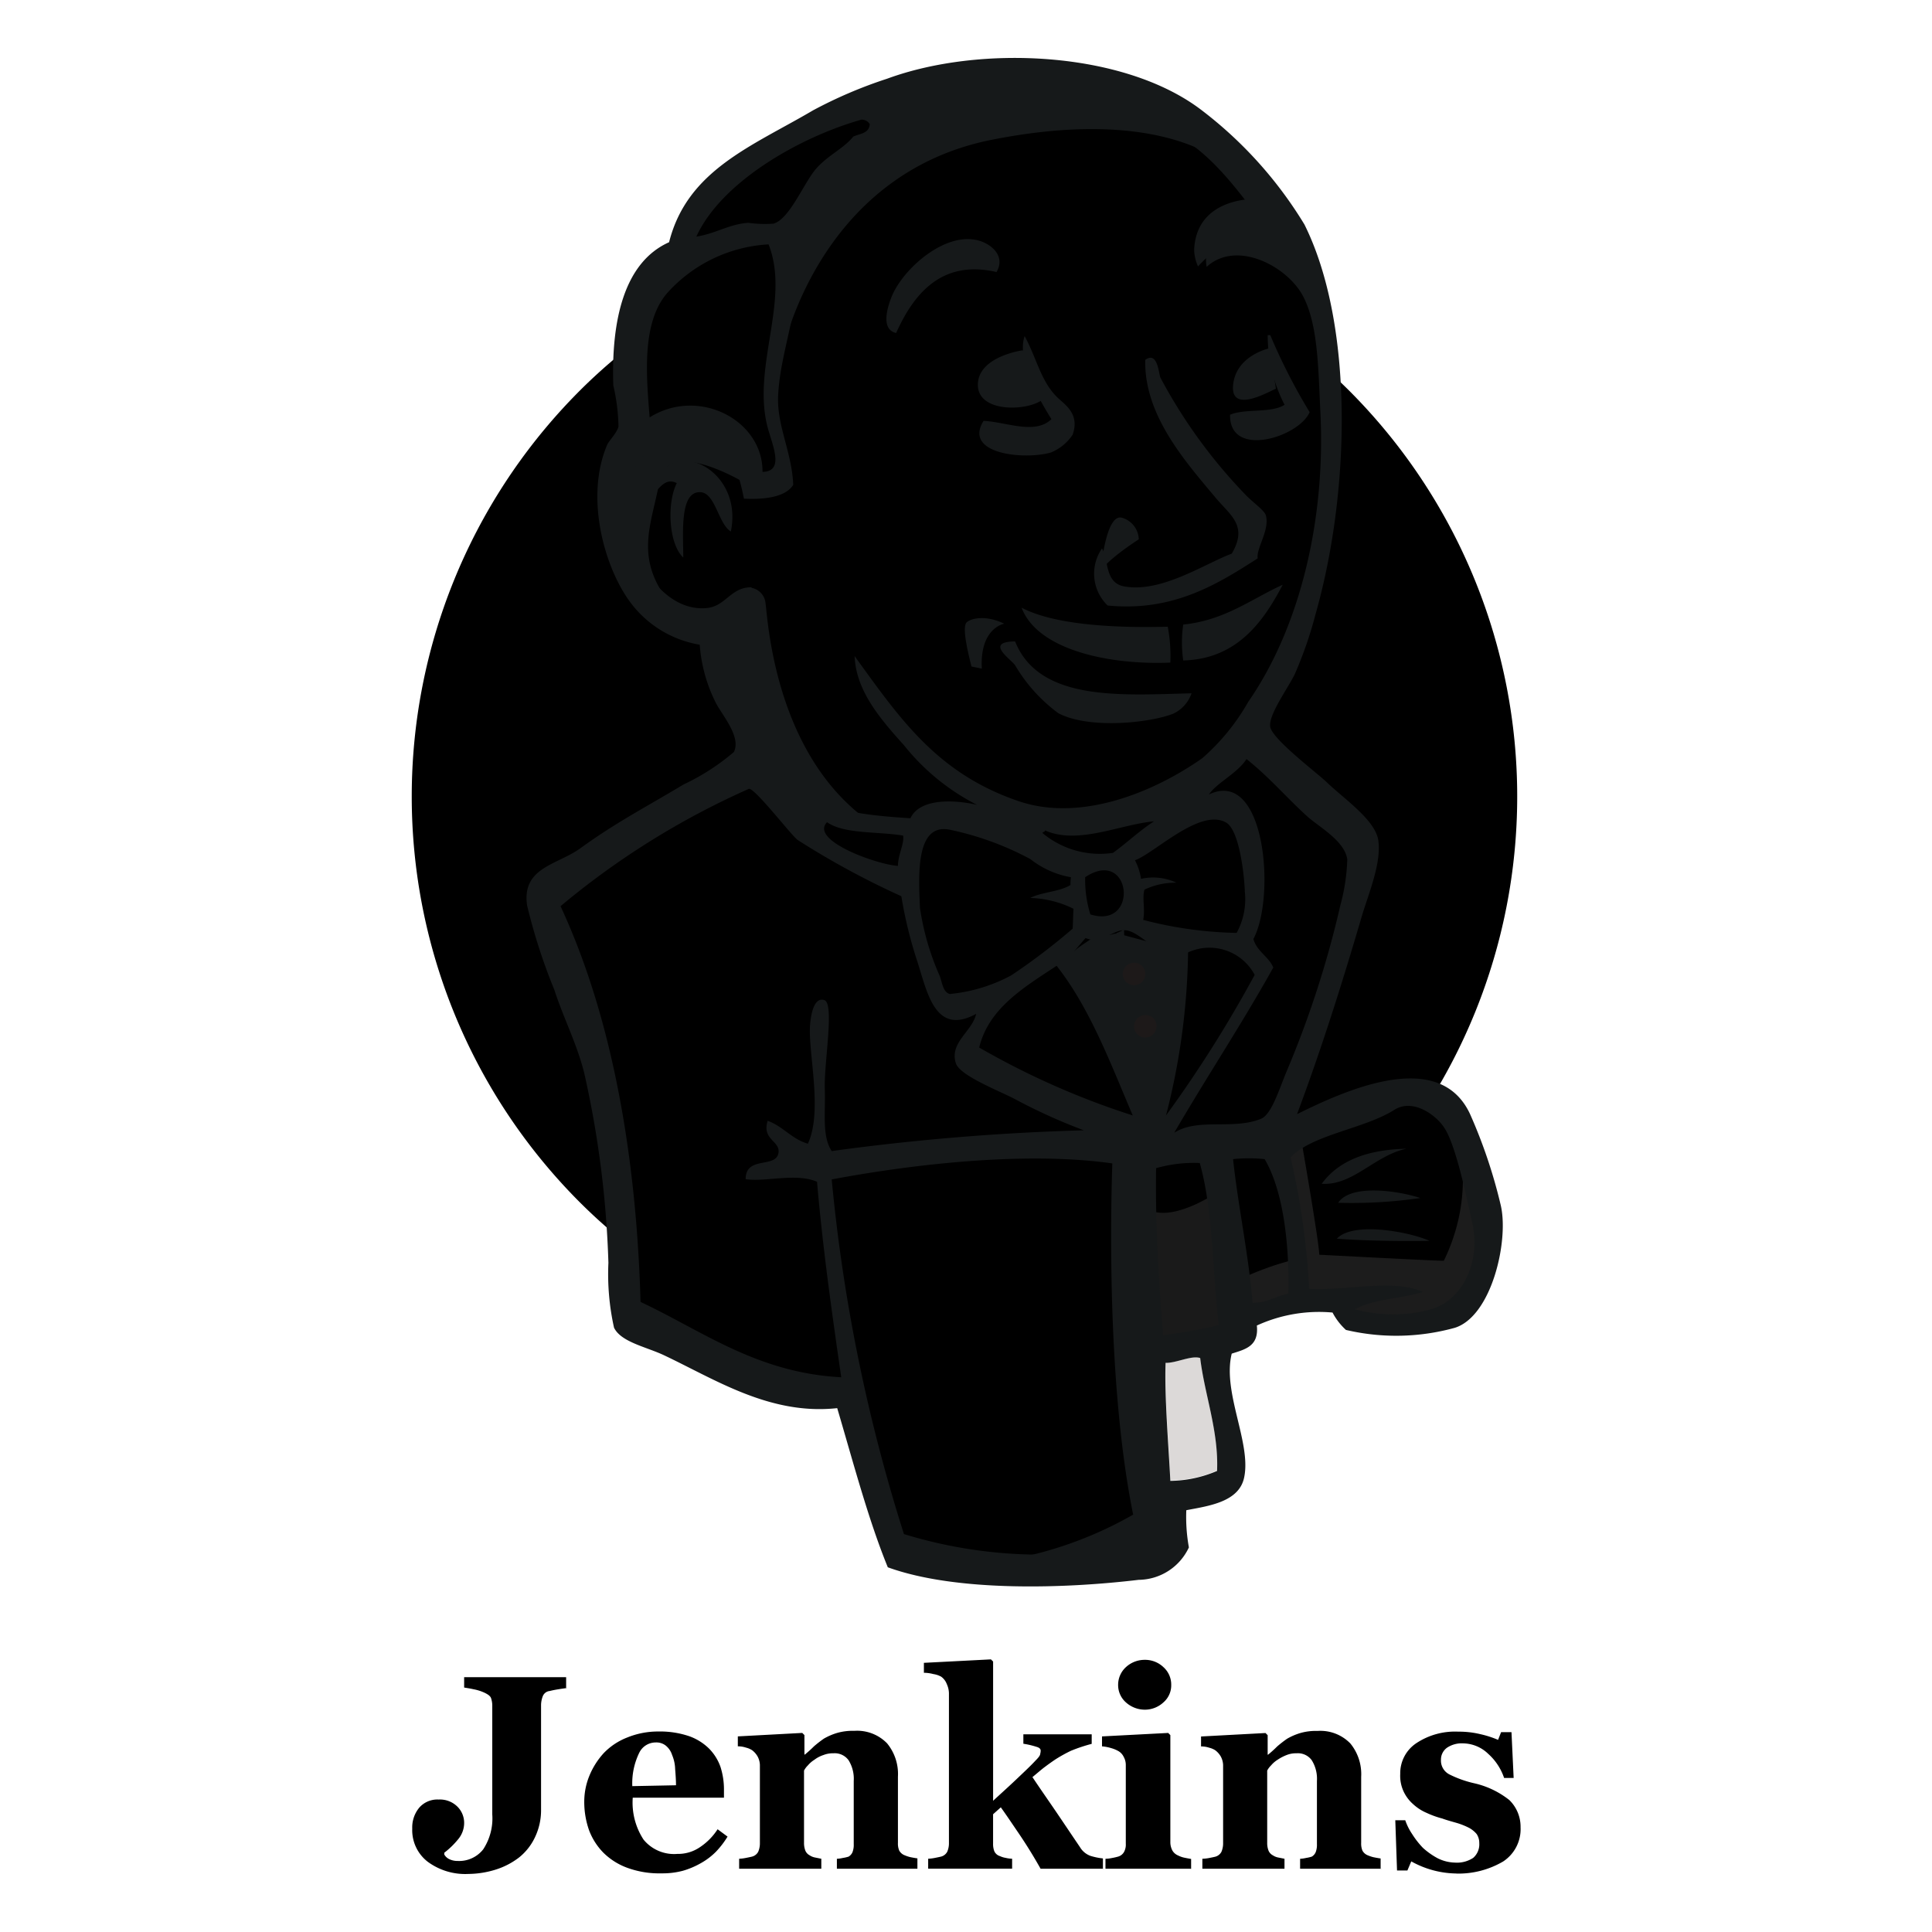 <svg xmlns="http://www.w3.org/2000/svg" xmlns:xlink="http://www.w3.org/1999/xlink" width="100" height="100" viewBox="0 0 100 100">
  <defs>
    <clipPath id="clip-icon">
      <rect width="100" height="100"/>
    </clipPath>
  </defs>
  <g id="icon" clip-path="url(#clip-icon)">
    <g id="Group_3499" data-name="Group 3499">
      <g id="Group_3498" data-name="Group 3498">
        <path id="Path_3003" data-name="Path 3003" d="M60.182,71.846c0,15.67-12.424,28.386-27.759,28.386S4.664,87.516,4.664,71.846,17.088,43.46,32.423,43.46,60.182,56.175,60.182,71.846" transform="translate(17.499 -30.722)"/>
        <path id="Path_3004" data-name="Path 3004" d="M4.729,85.022S2.714,55.428,30,54.577L28.1,51.4l-14.8,4.97L9.072,61.226,5.379,68.3l-2.1,8.238L3.9,82.045" transform="translate(18.575 -36.869)"/>
        <path id="Path_3005" data-name="Path 3005" d="M10.5,49.87a28.008,28.008,0,0,0,0,38.952,26.441,26.441,0,0,0,38.012,0,28.009,28.009,0,0,0,0-38.952,26.441,26.441,0,0,0-38.012,0ZM9.265,90.008a29.71,29.71,0,0,1,0-41.347,28.17,28.17,0,0,1,40.474,0,29.71,29.71,0,0,1,0,41.347,28.17,28.17,0,0,1-40.474,0Z" transform="translate(20.419 -28.11)"/>
        <path id="Path_3006" data-name="Path 3006" d="M77.149,42.343l-4.231.627-5.708.649-3.694.09-3.6-.112-2.754-.851L54.717,40.1l-1.9-5.4-.425-1.164-2.53-.851-1.478-2.44L47.33,26.762,48.494,23.7l2.754-.963,2.216,1.052,1.052,2.328,1.276-.2.425-.537-.425-2.44-.112-3.067.627-4.231-.022-2.418L58.21,10.13l3.38-2.44L67.5,5.16l6.559.962,5.708,4.119,2.642,4.231,1.7,3.067.426,7.611L83.26,31.71,80.932,37.53l-2.194,3.112" transform="translate(-15.541 -1.063)"/>
        <path id="Path_3007" data-name="Path 3007" d="M61.2,183.113l-15.111.627v2.53l1.276,8.887-.627.739-10.566-3.6-.739-1.276-1.052-11.954L31.892,171.9l-.537-1.7,8.462-5.82,2.642-1.052,2.328,2.865L46.8,167.98l2.328.739,1.052.314,1.276,5.507.963,1.164,2.44-.851-1.7,3.291,9.178,4.343-1.142.627" transform="translate(-3.17 -123.543)"/>
        <path id="Path_3008" data-name="Path 3008" d="M51.03,27.2l2.754-.962L56,27.288l1.052,2.328,1.276-.2.314-1.276-.627-2.44.627-5.82L58.1,16.7l1.9-2.216,4.119-3.268L62.962,9.625l-5.82,2.865-2.44,1.9-1.366,2.955-2.1,2.865-.627,3.38.425,3.6" transform="translate(-18.077 -4.52)"/>
        <path id="Path_3009" data-name="Path 3009" d="M55.373,18.555s1.589-3.918,7.925-5.82.314-1.366.314-1.366l-6.873,2.642L54.1,16.652l-1.164,2.1,2.44-.2m-3.179,9.2s-2.216-7.41,6.246-8.462l-.313-1.276-5.82,1.366-1.7,5.507.425,3.6,1.164-.739" transform="translate(-18.077 -5.817)"/>
        <path id="Path_3010" data-name="Path 3010" d="M52.732,30.025l1.388-1.343a.892.892,0,0,1,.739.806c.112.739.425,7.41,4.97,10.992.425.336-3.38-.537-3.38-.537l-3.381-5.283M72.185,28.01s.246-3.2,1.119-2.955a1.2,1.2,0,0,1,.873,1.119s-2.1,1.343-1.992,1.836m8.775-11.73s-1.746.358-1.9,1.9,1.9.313,2.216.2m-13.1-1.992s-2.328.313-2.328,1.791,2.642,1.365,3.38.739M53.806,23.264s-4.007-2.44-4.432-.112S48.009,27.159,50,29.6l-1.366-.425L47.36,25.906l-.425-3.179,2.44-2.53,2.753.2,1.589,1.276.09,1.589m1.9-6.671S57.5,7.28,66.589,5.489C74.066,4.012,78.006,5.8,79.483,7.5c0,0-6.671-7.925-13.006-5.507C60.142,4.437,55.485,8.87,55.6,11.713c.179,4.88.112,4.88.112,4.88M80.222,8.556s-3.067-.112-3.179,2.641a2.217,2.217,0,0,0,.2.851s2.44-2.754,3.918-1.276" transform="translate(-15.234 1.742)" fill="#16191a"/>
        <path id="Path_3011" data-name="Path 3011" d="M114.189,40.732s-.537-4.209-4.119-1.769c-2.328,1.589-2.1,3.806-1.7,4.231.425.425.313,1.276.627.694s.224-2.485,1.388-3.022c1.142-.537,3.067-1.119,3.806-.134" transform="translate(-62.611 -26.65)"/>
        <path id="Path_3012" data-name="Path 3012" d="M44.885,165.881l-9.94,4.432s4.119,16.387,2.015,21.468l-1.477-.537L35.371,185l-2.754-11.82-1.164-3.269,10.365-6.984,3.067,2.955m1.008,9.066,1.41,1.724v6.335H45.624s-.2-4.432-.2-4.97.2-2.44.2-2.44m.313,8.372-4.768.2,1.366.963,3.38.537" transform="translate(-3.246 -123.235)"/>
        <path id="Path_3013" data-name="Path 3013" d="M167.789,251.151l3.917-.112.963,9.715-4.007.537-.873-10.141" transform="translate(-108.823 -191.469)" fill="#1a1a1a"/>
        <path id="Path_3014" data-name="Path 3014" d="M172.453,177.847l5.91-.314s2.44-6.134,2.44-6.447,2.1-8.887,2.1-8.887l-4.768-4.97-.963-.851-2.53,2.53v9.828l-2.194,9.111" transform="translate(-112.435 -118.165)"/>
        <path id="Path_3015" data-name="Path 3015" d="M171.483,177.185l-3.694.739.537,2.955c1.365.627,3.694-1.052,3.694-1.052m-.426-21.155,7.41,5.507.2-2.53-5.6-5.171-2.015,2.194" transform="translate(-108.823 -118.242)"/>
        <path id="Path_3016" data-name="Path 3016" d="M100.016,272.277l-2.194-8.887-1.1-6.559-.179-4.858,9.917-.537h6.156l-.56,11.1.962,8.574-.112,1.589-8.037.627-4.858-1.052" transform="translate(-53.653 -191.776)"/>
        <path id="Path_3017" data-name="Path 3017" d="M138.531,248.887s-.537,10.992,1.052,18.827a20.054,20.054,0,0,1-7.813,2.53l8.887-.313,1.052-.627-1.276-17.327-.336-3.716" transform="translate(-80.931 -189.317)" fill="#16191a"/>
        <path id="Path_3018" data-name="Path 3018" d="M186.273,250.091l4.119-1.164,7.813-.425,1.164-3.6-2.1-6.246-2.44-.313-3.38,1.052-3.224,1.589-1.724-.314-1.343.537" transform="translate(-122.27 -181.633)"/>
        <path id="Path_3019" data-name="Path 3019" d="M189.817,255.187A15.15,15.15,0,0,1,193,254.023l-1.164-5.82,1.366-.537s.963,5.507.963,6.134c0,0,5.91.313,6.447.313a9.624,9.624,0,0,0,.963-4.97l1.164,3.38.112,1.9-1.7,2.53-1.9.426-3.179-.112-1.052-1.366-3.694.537-1.164.426" transform="translate(-125.881 -188.856)" fill="#1c1c1c"/>
        <path id="Path_3020" data-name="Path 3020" d="M154.994,210.421l-2.328-5.91-2.44-3.492s.537-1.477,1.276-1.477h2.44l2.328.851-.2,3.918-1.075,6.111" transform="translate(-95.223 -151.589)" fill="#16191a"/>
        <path id="Path_3021" data-name="Path 3021" d="M154.927,207.561s-2.955-5.708-2.955-6.559c0,0,.537-1.276,1.276-.962s2.328,1.164,2.328,1.164v-2.015l-3.6-.739-2.44.313,4.119,9.76.851.112" transform="translate(-94.685 -150.744)" fill="#16191a"/>
        <path id="Path_3022" data-name="Path 3022" d="M96.576,173.021l-2.932-.314-2.754-.851v.963l1.343,1.478,4.231,1.9" transform="translate(-49.273 -130.151)"/>
        <path id="Path_3023" data-name="Path 3023" d="M94.158,178.406s3.268,1.366,4.343,1.052l.112,1.276-2.955-.627-1.791-1.276.291-.425" transform="translate(-51.579 -135.222)"/>
        <path id="Path_3024" data-name="Path 3024" d="M172.057,181.017a19.546,19.546,0,0,1-4.836-.672,11.054,11.054,0,0,1,.067-1.567,3.694,3.694,0,0,1,1.656-.358,2.862,2.862,0,0,0-1.836-.2,3.042,3.042,0,0,0-.314-.963c1.008-.358,3.381-2.709,4.724-1.948.649.381.918,2.485.963,3.537a3.7,3.7,0,0,1-.425,2.172" transform="translate(-108.054 -132.707)" fill="#d33833"/>
        <path id="Path_3025" data-name="Path 3025" d="M172.057,181.017a19.546,19.546,0,0,1-4.836-.672,11.054,11.054,0,0,1,.067-1.567,3.694,3.694,0,0,1,1.656-.358,2.862,2.862,0,0,0-1.836-.2,3.042,3.042,0,0,0-.314-.963c1.008-.358,3.381-2.709,4.724-1.948.649.381.918,2.485.963,3.537A3.7,3.7,0,0,1,172.057,181.017Z" transform="translate(-108.054 -132.707)" stroke="#000" stroke-width="2"/>
        <path id="Path_3026" data-name="Path 3026" d="M125.16,179.581a2.414,2.414,0,0,1-.023.4c-.56.358-1.455.358-2.082.672a5.867,5.867,0,0,1,2.239.56c-.023.336-.023.694-.045,1.03-1.03.694-1.97,1.746-3.179,2.418-.582.314-2.574,1.119-3.179.963-.336-.09-.381-.515-.515-.918a13.293,13.293,0,0,1-1.03-3.537c-.067-1.634-.246-4.388,1.522-4.052a15.437,15.437,0,0,1,4.186,1.522,4.251,4.251,0,0,0,2.1.94" transform="translate(-69.731 -134.204)" fill="#d33833"/>
        <path id="Path_3027" data-name="Path 3027" d="M125.16,179.581a2.414,2.414,0,0,1-.023.4c-.56.358-1.455.358-2.082.672a5.867,5.867,0,0,1,2.239.56c-.023.336-.023.694-.045,1.03-1.03.694-1.97,1.746-3.179,2.418-.582.314-2.574,1.119-3.179.963-.336-.09-.381-.515-.515-.918a13.293,13.293,0,0,1-1.03-3.537c-.067-1.634-.246-4.388,1.522-4.052a15.437,15.437,0,0,1,4.186,1.522A4.251,4.251,0,0,0,125.16,179.581Z" transform="translate(-69.731 -134.204)" stroke="#000" stroke-width="2"/>
        <path id="Path_3028" data-name="Path 3028" d="M155.6,188.938a6.123,6.123,0,0,1-.269-1.925c2.4-1.589,2.821,2.731.268,1.925" transform="translate(-99.168 -141.613)" fill="#d33833"/>
        <path id="Path_3029" data-name="Path 3029" d="M155.6,188.938a6.123,6.123,0,0,1-.269-1.925c2.4-1.589,2.821,2.731.268,1.925Z" transform="translate(-99.168 -141.613)" stroke="#000" stroke-width="2"/>
        <path id="Path_3030" data-name="Path 3030" d="M126.978,178.116s-.739-1.052-.2-1.366,1.052,0,1.366-.537,0-.851.112-1.478.627-.739,1.164-.851,2.015-.314,2.216.2l-.627-1.9-1.276-.425-4.007,2.328-.2,1.164v2.328m-9.648,4.029c-.134-1.657-.268-3.291-.4-4.947-.224-2.462.582-2.037,2.731-2.037a5.514,5.514,0,0,1,2.127.627c.582,1.186-.963.918.671,1.813,1.366.739,3.806-.448,3.246-2.127-.314-.381-1.612-.112-2.082-.358L119.68,173.3c-1.052-.537-3.47-1.343-4.589-.582-2.843,1.925.179,6.761,1.186,8.775" transform="translate(-67.094 -130.074)"/>
        <path id="Path_3031" data-name="Path 3031" d="M73.958,43.563c-2.888-.672-4.32,1.209-5.194,3.156-.784-.179-.47-1.253-.268-1.791.515-1.41,2.6-3.313,4.3-3.045.716.09,1.7.761,1.164,1.679m14.036,3.268h.134a30.293,30.293,0,0,0,2.037,3.985c-.56,1.3-4.164,2.418-4.119.134.784-.336,2.127-.067,2.821-.515a7.853,7.853,0,0,1-.873-3.6m-12.581.045c.627,1.142.828,2.328,1.7,3.179.4.38,1.164.851.784,1.925a2.463,2.463,0,0,1-1.119.918c-1.365.4-4.567.09-3.492-1.634,1.142.045,2.664.739,3.515-.09-.649-1.03-1.813-3.089-1.388-4.3M87.479,58.383c-2.06,1.321-4.366,2.776-7.768,2.44a2.291,2.291,0,0,1-.291-2.955c.358.627.134,1.791,1.164,1.97,1.925.336,4.164-1.186,5.552-1.7.851-1.455-.067-1.97-.851-2.91-1.589-1.9-3.694-4.276-3.627-7.119.649-.47.694.716.784.918a26.874,26.874,0,0,0,4.41,6.067c.381.4.985.806,1.052,1.075.2.761-.515,1.7-.425,2.216M60.213,56.995c-.649-.381-.806-1.992-1.567-2.037-1.1-.067-.9,2.1-.9,3.38-.739-.671-.873-2.776-.336-3.85-.627-.314-.9.336-1.254.56.47-3.246,4.768-1.5,4.052,1.948m28.565,2.753c-.963,1.836-2.328,3.851-5.149,3.918a6.406,6.406,0,0,1,0-1.858c2.171-.224,3.515-1.321,5.149-2.06M75.256,60.935c1.791.94,5.1,1.052,7.567.985a8.163,8.163,0,0,1,.134,1.858c-3.156.134-6.873-.649-7.7-2.843m-.336,1.746c1.254,3.134,5.529,2.776,9.133,2.686a1.812,1.812,0,0,1-.94,1.052c-1.164.47-4.343.828-5.955-.022a8.311,8.311,0,0,1-2.239-2.485c-.246-.336-1.589-1.209,0-1.231" transform="translate(-22.38 -29.482)" fill="#16191a"/>
        <path id="Path_3032" data-name="Path 3032" d="M178.531,205.759a62.622,62.622,0,0,1-4.589,7.275,35.631,35.631,0,0,0,1.142-8.439,2.652,2.652,0,0,1,3.447,1.164" transform="translate(-113.588 -155.3)"/>
        <path id="Path_3033" data-name="Path 3033" d="M214.05,250.543c-1.634.336-2.776,1.925-4.388,1.813.9-1.231,2.418-1.769,4.388-1.813m.716,2.552a24.645,24.645,0,0,1-4.253.246c.649-.985,3.112-.627,4.253-.246m.47,2.216c-1.5.022-3.358,0-4.791-.112.851-.918,3.828-.336,4.791.112" transform="translate(-141.25 -191.085)" fill="#16191a"/>
        <path id="Path_3034" data-name="Path 3034" d="M175.593,298.378c.224,1.88.963,3.784.873,5.843a6.333,6.333,0,0,1-2.418.515c-.067-1.746-.313-4.432-.246-6.111.537.045,1.343-.381,1.791-.246" transform="translate(-113.471 -228.107)" fill="#dcd9d8"/>
        <path id="Path_3035" data-name="Path 3035" d="M151.24,175.429c-.761.492-1.388,1.1-2.127,1.634a4.592,4.592,0,0,1-3.649-1.03c.022-.067.134-.045.134-.134,1.724.761,3.917-.313,5.641-.47" transform="translate(-91.535 -132.917)"/>
        <path id="Path_3036" data-name="Path 3036" d="M131.175,212.8c.47-2.037,2.328-3.112,4.007-4.231,1.724,2.194,2.776,5.014,3.94,7.745a39.665,39.665,0,0,1-7.947-3.515" transform="translate(-80.47 -158.582)"/>
        <path id="Path_3037" data-name="Path 3037" d="M60.324,67.835c-.067,1.679.157,4.343.246,6.111a6.329,6.329,0,0,0,2.418-.515c.09-2.06-.649-3.962-.873-5.843C61.668,67.433,60.862,67.858,60.324,67.835ZM43.042,58.344A87.769,87.769,0,0,0,46.781,76.7a24.213,24.213,0,0,0,13.342.246c-.694-3.358-.4-7.454-.806-11.059-.314-2.709-.157-5.417-.582-8.171-4.634-.962-11.171-.224-15.693.627Zm16.79-.582c-.045,2.888.134,5.753.358,8.641a27.577,27.577,0,0,0,2.888-.515c-.336-2.776-.291-5.932-.985-8.395a7.121,7.121,0,0,0-2.261.268Zm5.619-.47a7.972,7.972,0,0,0-1.634,0c.246,2.351.806,4.947,1.007,7.432.784.022,1.209-.358,1.858-.47.045-2.172-.179-5.171-1.231-6.962Zm8.529,7.79c1.657-.4,2.686-2.418,2.216-4.5-.313-1.388-.851-4.029-1.455-4.925-.425-.649-1.612-1.522-2.574-.918-1.545.985-4.253,1.276-5.373,2.463a39.219,39.219,0,0,1,.962,6.805c1.925.112,4.276-.537,5.888.157-1.119.358-2.552.358-3.515.9a7.416,7.416,0,0,0,3.85.023ZM58.623,55.03c-1.164-2.731-2.216-5.552-3.94-7.745C53,48.4,51.168,49.479,50.676,51.516a40.827,40.827,0,0,0,7.947,3.515Zm2.865-8.439a35.608,35.608,0,0,1-1.142,8.439,64.544,64.544,0,0,0,4.589-7.275,2.653,2.653,0,0,0-3.447-1.164Zm-3.246-1.142c-.649-.067-1.209.761-2.06.4-.2.224-.381.448-.582.672,1.88,2.283,2.754,5.507,4.209,8.171.784-2.574.694-5.373.873-8.171-1.075.045-1.679-1.007-2.44-1.075ZM56.161,42.7a6.129,6.129,0,0,0,.268,1.925C58.981,45.427,58.556,41.106,56.161,42.7Zm-2.843-.94a15.419,15.419,0,0,0-4.186-1.522c-1.768-.336-1.589,2.418-1.522,4.052a13.551,13.551,0,0,0,1.03,3.537c.134.4.179.828.515.918a8.4,8.4,0,0,0,3.179-.963,32.837,32.837,0,0,0,3.179-2.418c.022-.336.022-.694.045-1.03a5.39,5.39,0,0,0-2.239-.56c.6-.314,1.522-.314,2.082-.672a2.417,2.417,0,0,1,.023-.4,4.685,4.685,0,0,1-2.1-.94ZM42.8,39.853c-.918.94,2.574,2.194,3.671,2.261,0-.582.336-1.142.268-1.567-1.321-.224-3.044-.067-3.94-.694Zm11.283.425c0,.09-.112.067-.134.134a4.642,4.642,0,0,0,3.649,1.03c.717-.515,1.366-1.142,2.127-1.634-1.746.157-3.94,1.231-5.641.47Zm10.342,3.134c-.045-1.03-.314-3.157-.963-3.537-1.343-.784-3.716,1.589-4.723,1.948a3.041,3.041,0,0,1,.313.962,2.848,2.848,0,0,1,1.836.2,3.7,3.7,0,0,0-1.656.358c-.134.425.045.985-.067,1.567A20.649,20.649,0,0,0,64,45.583,3.625,3.625,0,0,0,64.421,43.412Zm-23.17-2.664c-.291-.2-2.239-2.731-2.507-2.619A41.311,41.311,0,0,0,29.006,44.2c2.8,6.022,3.94,13.387,4.142,20.483,3.2,1.5,6.022,3.671,10.387,3.9-.515-3.559-.962-6.761-1.253-10.119-1.1-.47-2.664.023-3.694-.134,0-1.231,1.567-.537,1.7-1.365.09-.627-.873-.672-.56-1.657.806.291,1.231.94,2.082,1.186.784-1.7,0-4.723.112-6.156.023-.268.134-1.478.739-1.276.537.179-.022,3.246.023,4.589.045,1.254-.157,2.44.358,3.224a120.216,120.216,0,0,1,13.051-1.075A29.109,29.109,0,0,1,52.6,54.225c-.716-.4-2.932-1.231-3.134-1.9-.336-1.075.851-1.634,1.052-2.552-2.127,1.164-2.53-1.119-3.044-2.709a22.326,22.326,0,0,1-.828-3.38,42.448,42.448,0,0,1-5.4-2.932ZM62.563,38.42c2.933-1.41,3.47,5.306,2.306,7.477.179.649.784.9,1.03,1.477-1.634,2.933-3.447,5.664-5.127,8.552,1.231-.784,3.022-.134,4.477-.716.537-.2.918-1.433,1.321-2.418a51.65,51.65,0,0,0,2.8-8.641,10.176,10.176,0,0,0,.358-2.373c-.134-.94-1.388-1.634-2.037-2.194-1.186-1.075-1.925-1.992-3.179-3-.47.739-1.545,1.231-1.947,1.836ZM34.558,12.43c-1.388,1.545-1.1,4.41-.94,6.47,2.53-1.589,5.865.134,5.843,2.821,1.209-.023.448-1.5.224-2.463-.717-3.112,1.209-6.47.089-9.313a7.611,7.611,0,0,0-5.216,2.485ZM44.542,3.5c-3.156.9-7.208,3.2-8.507,6.044,1.007-.157,1.7-.649,2.686-.716a6.192,6.192,0,0,0,1.3.045C40.871,8.647,41.61,6.721,42.259,6c.627-.694,1.388-1.007,1.9-1.634.336-.157.828-.157.851-.649a.485.485,0,0,0-.47-.224ZM61,4.348C57.705,2.49,52.154,1.1,48.661,2.848c-2.821,1.41-6.626,3.738-7.925,6.671,1.209,2.843-.358,5.439-.47,8.327-.045,1.545.717,2.866.784,4.545-.425.694-1.679.761-2.552.716-.291-1.478-.806-3.134-2.328-3.313a3.524,3.524,0,0,0-3.828,3.4c-.112,2.194,1.679,5.82,4.231,5.574.985-.09,1.231-1.075,2.306-1.075.582,1.164-.9,1.522-1.052,2.35A5.62,5.62,0,0,0,38.05,31.5a20.222,20.222,0,0,0,2.507,5.843c1.3,1.858,3.828,2.127,6.559,2.306.493-1.052,2.283-.963,3.447-.694a11.521,11.521,0,0,1-3.783-3.089c-1.231-1.366-2.485-2.821-2.552-4.611,2.351,3.246,4.276,6.089,8.529,7.522,3.224,1.074,6.984-.493,9.469-2.239a11.179,11.179,0,0,0,2.373-2.91c2.731-3.94,4.007-9.537,3.738-14.976-.112-2.239-.112-4.477-.873-5.977-.783-1.567-3.447-3-5.014-1.567-.291-1.545,1.3-2.485,3.156-1.925C64.287,7.46,62.9,5.423,61,4.348ZM67.13,54.963c2.574-1.276,7.365-3.425,8.954,0a26.631,26.631,0,0,1,1.589,4.723c.425,1.836-.47,5.731-2.373,6.335a11.366,11.366,0,0,1-5.641.112,3.265,3.265,0,0,1-.694-.9,7.723,7.723,0,0,0-3.918.672c.112,1.074-.6,1.231-1.3,1.455-.493,1.992,1.007,4.589.649,6.38-.246,1.3-1.836,1.5-3,1.724a8.76,8.76,0,0,0,.134,1.925,2.9,2.9,0,0,1-2.6,1.679c-3.738.448-9.4.649-12.984-.649-1.008-2.462-1.791-5.44-2.619-8.238-3.492.38-6.335-1.5-9-2.754-.918-.425-2.194-.672-2.552-1.41a12.773,12.773,0,0,1-.291-3.358,51.607,51.607,0,0,0-1.253-9.828c-.381-1.522-1.075-2.843-1.545-4.3a29.993,29.993,0,0,1-1.41-4.366c-.291-1.992,1.589-2.1,2.776-2.977,1.858-1.343,3.313-2.082,5.328-3.291a11.558,11.558,0,0,0,2.6-1.679c.4-.828-.694-1.992-.985-2.641a7.959,7.959,0,0,1-.784-2.91,5.636,5.636,0,0,1-3.738-2.4C31.2,26.4,30.3,22.929,31.424,20.31c.09-.2.515-.627.582-.94a10.251,10.251,0,0,0-.269-2.127c-.112-3.425.582-6.38,2.888-7.41.94-3.738,4.3-4.97,7.455-6.828a23.464,23.464,0,0,1,3.828-1.634C50.721-.4,58.131-.062,62.138,2.96A21.35,21.35,0,0,1,67.51,8.915c2.574,5.171,2.373,13.835.582,20.148a20.713,20.713,0,0,1-1.075,3.112c-.336.716-1.388,2.127-1.276,2.753.134.649,2.418,2.373,2.91,2.843.873.851,2.552,1.97,2.686,3.045.157,1.142-.492,2.709-.828,3.806-1.075,3.671-2.149,7.052-3.381,10.342Z" transform="translate(0.007 2.704)" fill="#16191a"/>
        <path id="Path_3038" data-name="Path 3038" d="M127.849,129.043c.134-.179.9-.47,1.97.045,0,0-1.276.2-1.164,2.328l-.537-.112c.023.023-.537-1.9-.268-2.261" transform="translate(-77.837 -96.806)" fill="#16191a"/>
        <path id="Path_3039" data-name="Path 3039" d="M165.182,208.458a.582.582,0,1,1-.582-.582.578.578,0,0,1,.582.582m.582,2.709a.582.582,0,1,1-.582-.582.565.565,0,0,1,.582.582" transform="translate(-105.903 -158.044)" fill="#1d1919"/>
        <g id="Group_3496" data-name="Group 3496" transform="translate(21.334 85.896)">
          <path id="Path_3040" data-name="Path 3040" d="M9.029,369.2q-.269.034-.47.067c-.134.022-.268.045-.448.09a.429.429,0,0,0-.358.268,1.327,1.327,0,0,0-.09.448v5.462a3.233,3.233,0,0,1-.313,1.388,2.939,2.939,0,0,1-.828,1.052,3.885,3.885,0,0,1-1.209.627,4.889,4.889,0,0,1-1.411.224,3.271,3.271,0,0,1-2.1-.627,2.064,2.064,0,0,1-.806-1.724,1.6,1.6,0,0,1,.358-1.075,1.242,1.242,0,0,1,1.007-.425,1.283,1.283,0,0,1,.963.358,1.183,1.183,0,0,1,.358.873,1.316,1.316,0,0,1-.313.828,4.212,4.212,0,0,1-.716.694v.09a.584.584,0,0,0,.268.246.97.97,0,0,0,.426.09,1.586,1.586,0,0,0,1.321-.6,2.922,2.922,0,0,0,.47-1.813v-5.6a1.214,1.214,0,0,0-.067-.425c-.045-.112-.179-.2-.381-.291a2.352,2.352,0,0,0-.515-.157c-.2-.045-.358-.067-.493-.09v-.537H8.961v.56Zm8.283,7.7a4.577,4.577,0,0,1-.582.761,3.484,3.484,0,0,1-.784.6,4.237,4.237,0,0,1-.94.4,4.088,4.088,0,0,1-1.1.134,4.843,4.843,0,0,1-1.791-.291,3.423,3.423,0,0,1-1.231-.783,3.333,3.333,0,0,1-.739-1.164,4.41,4.41,0,0,1-.246-1.455,3.539,3.539,0,0,1,.268-1.365,3.956,3.956,0,0,1,.739-1.164,3.366,3.366,0,0,1,1.209-.806,4.222,4.222,0,0,1,1.612-.314,4.7,4.7,0,0,1,1.612.246,2.8,2.8,0,0,1,1.03.649,2.56,2.56,0,0,1,.582.94,3.811,3.811,0,0,1,.179,1.142v.448H12.409a3.5,3.5,0,0,0,.56,2.172,2.04,2.04,0,0,0,1.746.739,2.007,2.007,0,0,0,1.186-.358,3.184,3.184,0,0,0,.9-.918l.515.381Zm-2.664-2.664c0-.269-.022-.56-.045-.851a2,2,0,0,0-.157-.716,1.016,1.016,0,0,0-.336-.492.785.785,0,0,0-.515-.157.944.944,0,0,0-.851.537,3.6,3.6,0,0,0-.358,1.724l2.261-.045Zm12.536,4.321H22.975v-.515a1.766,1.766,0,0,0,.314-.045,1.935,1.935,0,0,0,.291-.067.491.491,0,0,0,.2-.224,1.049,1.049,0,0,0,.067-.425v-3.268a1.813,1.813,0,0,0-.268-1.074.883.883,0,0,0-.784-.358,1.316,1.316,0,0,0-.515.09,1.582,1.582,0,0,0-.47.246,1.433,1.433,0,0,0-.336.291,1.052,1.052,0,0,0-.2.268v3.739a1.086,1.086,0,0,0,.067.4.484.484,0,0,0,.224.246.749.749,0,0,0,.268.112l.336.067v.515H17.916v-.515a2.246,2.246,0,0,0,.358-.045c.112-.022.224-.045.313-.067a.51.51,0,0,0,.314-.246,1.1,1.1,0,0,0,.089-.425v-4.074a1,1,0,0,0-.112-.425,1.054,1.054,0,0,0-.291-.336,1.018,1.018,0,0,0-.314-.134,1.3,1.3,0,0,0-.425-.067v-.515l3.335-.179.112.112v1.008h.023q.245-.2.47-.425.247-.214.515-.4a3.179,3.179,0,0,1,.672-.291,2.891,2.891,0,0,1,.9-.112,2.16,2.16,0,0,1,1.7.649,2.5,2.5,0,0,1,.56,1.724v3.425a.936.936,0,0,0,.067.4.541.541,0,0,0,.291.246,1.842,1.842,0,0,0,.269.09c.112.023.224.045.381.067v.537Zm9.626,0H33.519q-.521-.93-1.119-1.813c-.336-.493-.649-.963-.94-1.366l-.4.358v1.522a1.009,1.009,0,0,0,.067.4.469.469,0,0,0,.291.246,1.1,1.1,0,0,0,.291.09,1.715,1.715,0,0,0,.336.045v.515H27.7v-.515a2.236,2.236,0,0,0,.358-.045c.112-.022.224-.045.314-.067a.509.509,0,0,0,.313-.246,1.09,1.09,0,0,0,.09-.425v-7.79a1.2,1.2,0,0,0-.112-.47.829.829,0,0,0-.291-.381,1.2,1.2,0,0,0-.4-.134,1.991,1.991,0,0,0-.493-.067v-.515l3.47-.179.112.112v7.208c.336-.313.739-.671,1.164-1.074s.784-.739,1.03-1.007c.157-.157.246-.269.246-.358a.591.591,0,0,0,.022-.157c0-.09-.067-.157-.224-.2a4.311,4.311,0,0,0-.672-.157V371.6h3.537v.493a8.424,8.424,0,0,0-1.074.358,7.593,7.593,0,0,0-.806.448q-.286.193-.56.4c-.179.134-.381.314-.627.515.448.672.873,1.276,1.253,1.836s.784,1.164,1.209,1.791a1.047,1.047,0,0,0,.537.448,3.353,3.353,0,0,0,.649.134v.537h.067Zm4.477,0h-4.41v-.515a1.962,1.962,0,0,0,.358-.045,2.933,2.933,0,0,0,.291-.067.51.51,0,0,0,.314-.246.8.8,0,0,0,.089-.425v-4.074a.855.855,0,0,0-.112-.425.68.68,0,0,0-.268-.291,1.634,1.634,0,0,0-.381-.157,2.146,2.146,0,0,0-.47-.09v-.515l3.425-.179.112.112V377.2a.927.927,0,0,0,.112.425.618.618,0,0,0,.291.246,1.3,1.3,0,0,0,.314.112c.112.023.224.045.358.067v.515h-.023Zm-1.007-9.514a1.159,1.159,0,0,1-.4.9,1.413,1.413,0,0,1-.963.381,1.467,1.467,0,0,1-.985-.381,1.193,1.193,0,0,1-.4-.9,1.24,1.24,0,0,1,.4-.918,1.427,1.427,0,0,1,.985-.381,1.373,1.373,0,0,1,.963.381,1.206,1.206,0,0,1,.4.918Zm10.88,9.514H46.951v-.515a1.76,1.76,0,0,0,.313-.045,1.928,1.928,0,0,0,.291-.067.491.491,0,0,0,.2-.224,1.053,1.053,0,0,0,.067-.425v-3.268a1.811,1.811,0,0,0-.269-1.074.883.883,0,0,0-.784-.358,1.315,1.315,0,0,0-.515.09,2.358,2.358,0,0,0-.47.246,1.433,1.433,0,0,0-.336.291,1.052,1.052,0,0,0-.2.268v3.739a1.086,1.086,0,0,0,.067.4.485.485,0,0,0,.224.246.747.747,0,0,0,.268.112l.336.067v.515H41.892v-.515A2.246,2.246,0,0,0,42.25,378c.112-.022.224-.045.313-.067a.51.51,0,0,0,.313-.246,1.094,1.094,0,0,0,.09-.425v-4.074a1.006,1.006,0,0,0-.112-.425,1.054,1.054,0,0,0-.291-.336,1.018,1.018,0,0,0-.314-.134,1.3,1.3,0,0,0-.425-.067v-.515l3.336-.179.112.112v1.008h.023q.245-.2.47-.425.247-.214.515-.4a3.179,3.179,0,0,1,.672-.291,2.891,2.891,0,0,1,.9-.112,2.159,2.159,0,0,1,1.7.649,2.5,2.5,0,0,1,.56,1.724v3.425a.936.936,0,0,0,.067.4.541.541,0,0,0,.291.246,1.847,1.847,0,0,0,.268.09c.112.023.224.045.381.067v.537h.045Zm3.873.246a4.909,4.909,0,0,1-2.328-.627l-.2.47h-.537l-.09-2.6h.515a3.035,3.035,0,0,0,.358.716,4.414,4.414,0,0,0,.56.716,3.855,3.855,0,0,0,.761.537,2.119,2.119,0,0,0,.9.224,1.523,1.523,0,0,0,.94-.246.93.93,0,0,0,.313-.761.827.827,0,0,0-.134-.47,1.361,1.361,0,0,0-.38-.314,3.775,3.775,0,0,0-.6-.246c-.224-.067-.492-.134-.806-.246a4.752,4.752,0,0,1-.806-.291,2.432,2.432,0,0,1-.694-.448,2,2,0,0,1-.492-.649,1.92,1.92,0,0,1-.179-.918,1.868,1.868,0,0,1,.828-1.589,3.614,3.614,0,0,1,2.172-.6,4.76,4.76,0,0,1,1.164.134,5.279,5.279,0,0,1,.9.291l.157-.4h.537l.112,2.373h-.493a2.935,2.935,0,0,0-.828-1.254,1.9,1.9,0,0,0-1.276-.537,1.371,1.371,0,0,0-.851.224.755.755,0,0,0-.314.627.8.8,0,0,0,.448.761,5.6,5.6,0,0,0,1.254.448,4.527,4.527,0,0,1,1.836.873,1.925,1.925,0,0,1,.582,1.41,2,2,0,0,1-.9,1.769,4.567,4.567,0,0,1-2.418.627Z" transform="translate(-0.992 -367.727)"/>
        </g>
      </g>
    </g>
  </g>
</svg>
